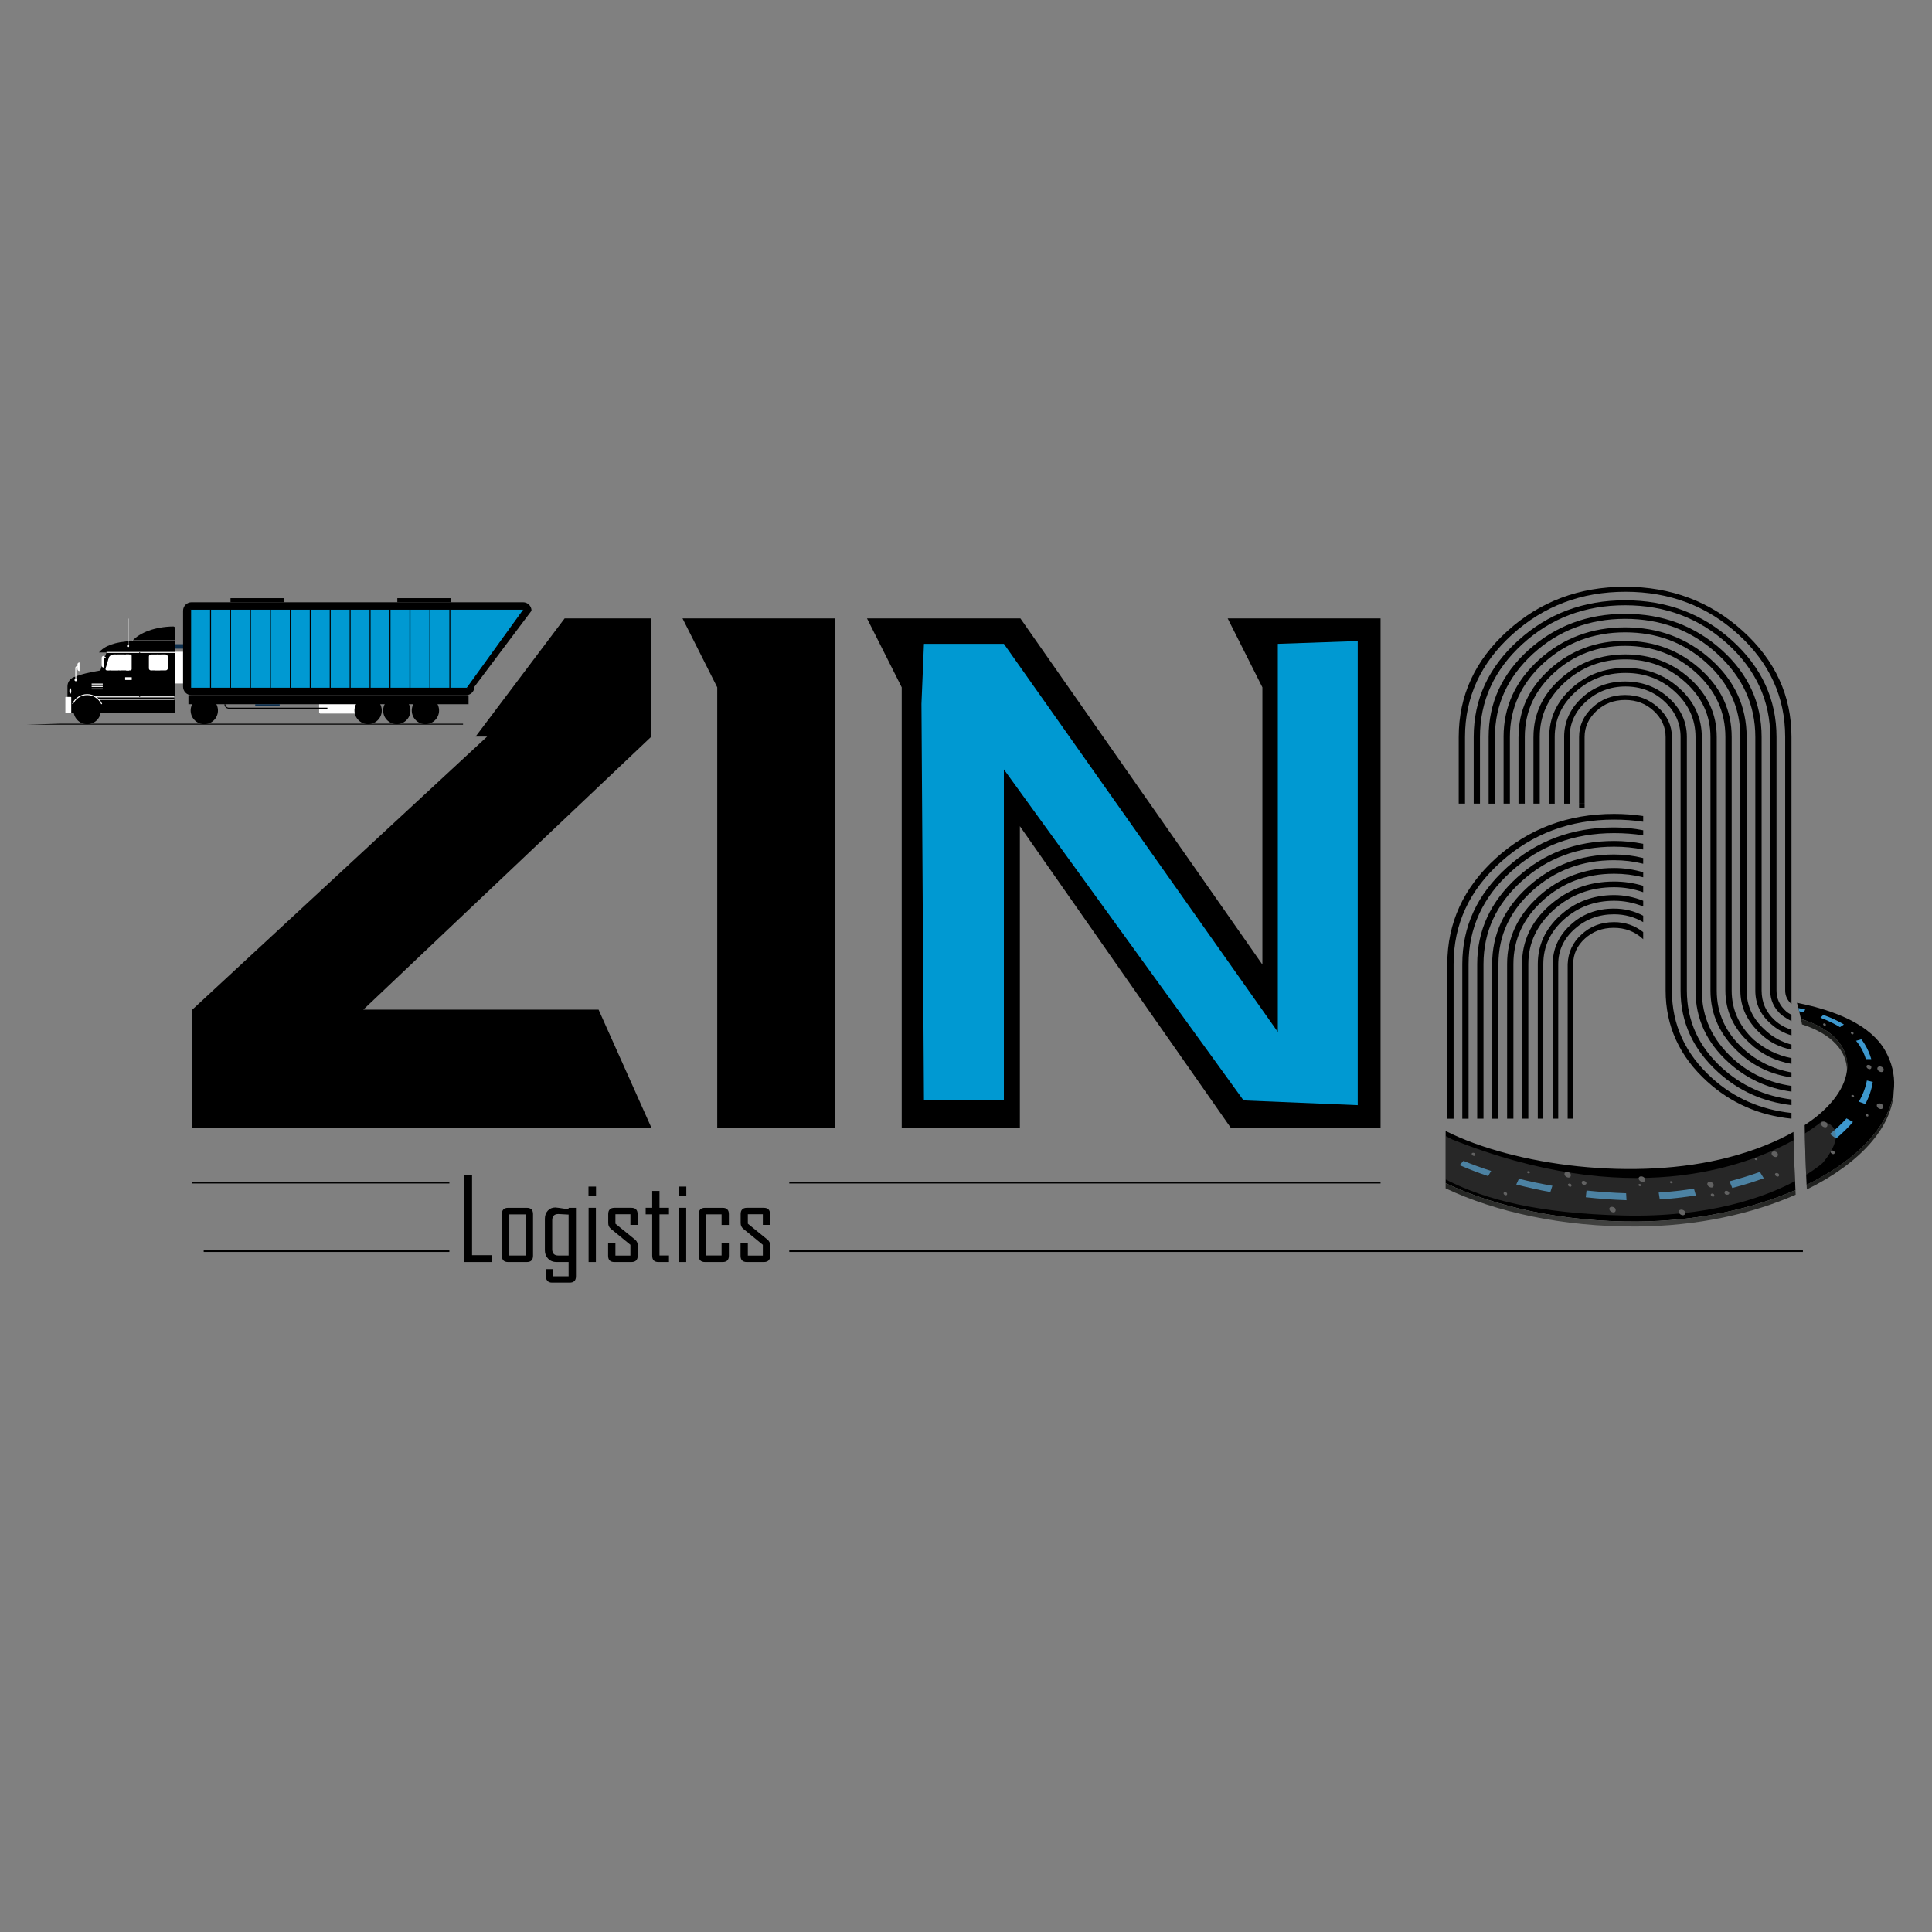 <?xml version="1.0" encoding="UTF-8"?>
<svg xmlns="http://www.w3.org/2000/svg" xmlns:xlink="http://www.w3.org/1999/xlink" viewBox="0 0 1080 1080">
  <rect x="0" y="0" width="1080" height="1080" fill="#808080" stroke="none"/>
  <defs>
    <style>
      .cls-1 {
        stroke: #000;
        stroke-miterlimit: 10;
      }

      .cls-1, .cls-2 {
        fill: #000;
      }

      .cls-3 {
        fill: #3d98ce;
      }

      .cls-3, .cls-2, .cls-4, .cls-5, .cls-6, .cls-7, .cls-8, .cls-9, .cls-10, .cls-11 {
        stroke-width: 0px;
      }

      .cls-4 {
        fill: #0099d2;
      }

      .cls-12 {
        isolation: isolate;
      }

      .cls-5, .cls-7 {
        fill: #636363;
      }

      .cls-6 {
        fill: #1d1e1c;
      }

      .cls-7 {
        mix-blend-mode: screen;
        opacity: .4;
      }

      .cls-8 {
        fill: url(#radial-gradient-2);
      }

      .cls-9 {
        fill: url(#radial-gradient);
      }

      .cls-10 {
        fill: #fff;
      }

      .cls-11 {
        fill: #0c2f4e;
      }
    </style>
    <radialGradient id="radial-gradient" cx="1291.27" cy="1323.2" fx="1291.27" fy="1323.2" r="69.71" gradientTransform="translate(-1545.43 -4830.84) rotate(20.22) scale(3.04 3.33) skewX(4.39)" gradientUnits="userSpaceOnUse">
      <stop offset="0" stop-color="#a1a1a1"/>
      <stop offset=".07" stop-color="#858685"/>
      <stop offset=".18" stop-color="#656665"/>
      <stop offset=".3" stop-color="#4b4b4a"/>
      <stop offset=".42" stop-color="#363735"/>
      <stop offset=".56" stop-color="#282927"/>
      <stop offset=".73" stop-color="#1f201e"/>
      <stop offset="1" stop-color="#1d1e1c"/>
    </radialGradient>
    <radialGradient id="radial-gradient-2" cx="1291.27" cy="1323.2" fx="1291.27" fy="1323.2" r="69.71" xlink:href="#radial-gradient"/>
  </defs>
  <g class="cls-12">
    <g id="Calque_1" data-name="Calque 1">
      <g>
        <path class="cls-2" d="M1002.54,632.76c-9.73,5.5-21.71,10.4-36.1,14.17-52.24,13.69-120.16,4.61-158.32-14.71v29.2c27.96,13.27,65.53,21.66,106.96,21.41,33.75-.2,64.35-6.98,88.59-17.59-.53-10.82-.93-21.65-1.12-32.48Z"/>
        <path class="cls-2" d="M1053.82,587.27c-7.85-13.86-26.7-22.26-49.32-26.7.85,2.97,1.61,5.98,2.24,9.04,32.06,9.86,33.86,34.69,8.09,55.05-.3.22-.53.49-.89.65-1.59,1.22-3.32,2.43-5.11,3.61.13,11.15.54,22.29,1.07,33.42,39.05-19.06,59.01-48.43,43.91-75.08Z"/>
        <path class="cls-6" d="M1006.74,569.61c-.05-.22-.1-.45-.14-.67.26,1.23.51,2.46.74,3.7,16.91,5.41,25.17,15.09,25.16,26.02,1.54-12.23-6.87-23.24-25.76-29.05Z"/>
        <path class="cls-9" d="M1003.66,665.24c-24.24,10.61-54.84,17.39-88.59,17.6-41.43.25-79-8.14-106.96-21.42v2.87c27.94,13.23,65.44,21.58,106.78,21.33,33.91-.2,64.6-7.07,88.89-17.77-.04-.87-.08-1.74-.12-2.61Z"/>
        <path class="cls-8" d="M1009.91,662.28c.04.88.08,1.76.12,2.64,29.57-14.52,48.17-34.93,48.65-55.6-2,19.78-20.37,39.07-48.77,52.95Z"/>
        <path class="cls-3" d="M849.07,658.95l-1.47,3.2c6.13,1.6,12.49,3.02,19.06,4.22l1.13-3.52c-6.45-1.11-12.71-2.42-18.73-3.91Z"/>
        <path class="cls-3" d="M818.07,648.93l-2.14,2.4c5.02,2.19,10.33,4.24,15.92,6.12l1.71-2.88c-5.43-1.74-10.6-3.63-15.49-5.64Z"/>
        <path class="cls-3" d="M886.88,665.5l-.43,3.78c7.42.82,15.02,1.38,22.78,1.64l-.22-3.89c-7.53-.25-14.91-.77-22.12-1.52Z"/>
        <path class="cls-3" d="M1019.24,567.33l-1.59,1.57c4,1.51,7.66,3.27,10.88,5.27l2.25-1.48c-3.41-2.06-7.28-3.84-11.53-5.36Z"/>
        <path class="cls-3" d="M1042.28,583.49c-.54-.87-1.15-1.71-1.79-2.52l-2.95.83c.7.83,1.36,1.69,1.94,2.58,1.63,2.49,2.79,5.05,3.54,7.66h3.04c-.82-2.89-2.06-5.75-3.78-8.55Z"/>
        <path class="cls-3" d="M1032.22,625.18c-2.68,2.98-5.79,5.9-9.28,8.72l3.41,2.55c3.58-2.99,6.75-6.09,9.47-9.27l-3.6-2.01Z"/>
        <path class="cls-3" d="M1046.89,604.77l-3.3-.77c-.69,3.94-2.21,7.91-4.48,11.84l3.62,1.35c2.17-4.09,3.57-8.25,4.17-12.42Z"/>
        <path class="cls-3" d="M966.82,660.35l1.52,3.73c6.15-1.58,12.04-3.4,17.63-5.44l-2.2-3.54c-5.38,1.95-11.04,3.71-16.95,5.24Z"/>
        <path class="cls-3" d="M927.21,666.64l.61,3.85c6.91-.46,13.65-1.2,20.18-2.22l-1.07-3.81c-6.38,1-12.96,1.74-19.72,2.18Z"/>
        <path class="cls-3" d="M1005.3,563.49c.16.61.32,1.21.47,1.82.77.18,1.52.37,2.28.57l1.16-1.51c-1.28-.31-2.58-.6-3.9-.88Z"/>
        <path class="cls-5" d="M876.46,655.19c-1.13-.25-2.43.37-1.71,1.84.56,1.15,3.14,2.08,3.34.07.11-1.08-.72-1.72-1.63-1.91Z"/>
        <path class="cls-5" d="M917.93,657.65c-1.13-.25-2.43.37-1.71,1.84.56,1.16,3.14,2.08,3.34.07.11-1.08-.72-1.72-1.63-1.92Z"/>
        <path class="cls-5" d="M940.37,676.24c-1.13-.25-2.43.37-1.71,1.84.56,1.16,3.14,2.08,3.34.07.11-1.08-.72-1.72-1.63-1.91Z"/>
        <path class="cls-5" d="M1019.91,627.1c-1.14-.25-2.43.37-1.71,1.84.56,1.16,3.14,2.08,3.34.07.11-1.08-.72-1.72-1.63-1.91Z"/>
        <path class="cls-5" d="M1044.85,595.3c-.87-.19-1.87.28-1.32,1.42.43.89,2.42,1.6,2.57.06.08-.83-.56-1.32-1.25-1.47Z"/>
        <path class="cls-5" d="M1051.36,596.2c-1.13-.25-2.43.37-1.71,1.84.56,1.16,3.14,2.08,3.34.07.11-1.08-.72-1.72-1.63-1.92Z"/>
        <path class="cls-5" d="M1051.05,616.86c-1.14-.25-2.43.37-1.71,1.84.56,1.16,3.14,2.08,3.34.07.11-1.08-.72-1.72-1.63-1.91Z"/>
        <path class="cls-5" d="M1043.74,622.79c-.49-.11-1.05.16-.74.8.24.5,1.36.9,1.44.03.05-.47-.31-.74-.7-.83Z"/>
        <path class="cls-5" d="M1035.75,612.08c-.49-.11-1.05.16-.74.8.24.5,1.36.9,1.44.03.05-.46-.31-.74-.7-.83Z"/>
        <path class="cls-5" d="M1035.45,576.85c-.49-.11-1.05.16-.74.8.24.5,1.36.9,1.44.03.05-.47-.31-.74-.7-.83Z"/>
        <path class="cls-5" d="M1019.96,572.09c-.49-.11-1.05.16-.74.8.24.5,1.36.9,1.44.03.05-.47-.31-.74-.7-.83Z"/>
        <path class="cls-5" d="M901.54,674.66c-1.13-.25-2.43.37-1.71,1.84.56,1.16,3.14,2.08,3.34.07.11-1.08-.72-1.72-1.63-1.91Z"/>
        <path class="cls-5" d="M877.57,661.66c-.64-.14-1.36.21-.96,1.03.31.65,1.76,1.16,1.87.04.06-.6-.41-.96-.91-1.07Z"/>
        <path class="cls-5" d="M823.77,644.43c-.64-.14-1.36.21-.96,1.03.31.65,1.76,1.17,1.87.04.06-.6-.41-.96-.91-1.07Z"/>
        <path class="cls-5" d="M762.41,605.16c-.64-.14-1.36.21-.96,1.03.31.65,1.76,1.16,1.87.04.06-.6-.41-.96-.91-1.07Z"/>
        <path class="cls-5" d="M841.58,666.44c-.64-.14-1.36.21-.96,1.03.31.65,1.76,1.16,1.87.04.06-.6-.41-.96-.91-1.07Z"/>
        <g>
          <path class="cls-5" d="M885.52,662.3c.84.06,1.73-.53,1.08-1.52-.51-.78-2.45-1.17-2.43.31.01.79.67,1.17,1.34,1.21Z"/>
          <path class="cls-5" d="M854.45,655.92c.47.03.97-.3.61-.85-.28-.43-1.37-.65-1.36.17,0,.44.38.65.75.68Z"/>
        </g>
        <path class="cls-5" d="M956.3,660.76c-1.13-.25-2.43.37-1.71,1.84.56,1.16,3.14,2.08,3.34.07.11-1.08-.72-1.72-1.63-1.91Z"/>
        <path class="cls-5" d="M957.4,667.23c-.64-.14-1.36.21-.96,1.03.31.65,1.76,1.16,1.87.04.06-.6-.41-.96-.91-1.07Z"/>
        <g>
          <path class="cls-5" d="M965.36,667.87c.84.06,1.73-.53,1.08-1.52-.51-.78-2.45-1.17-2.43.31.01.79.67,1.17,1.34,1.21Z"/>
          <path class="cls-5" d="M934.28,661.49c.47.03.97-.3.61-.85-.28-.43-1.37-.65-1.36.17,0,.44.38.65.75.68Z"/>
          <path class="cls-5" d="M916.7,663.07c.47.03.97-.3.61-.85-.28-.43-1.37-.65-1.36.17,0,.44.38.65.75.68Z"/>
          <path class="cls-5" d="M992.23,643.72c-1.14-.25-2.43.37-1.71,1.84.56,1.16,3.14,2.08,3.34.07.11-1.08-.72-1.72-1.63-1.92Z"/>
          <path class="cls-5" d="M993.48,655.75c-.73-.16-1.55.24-1.1,1.18.36.74,2.01,1.33,2.14.05.07-.69-.46-1.1-1.04-1.22Z"/>
          <path class="cls-5" d="M1024.56,643.17c-.73-.16-1.55.24-1.1,1.18.36.74,2.01,1.33,2.14.05.07-.69-.46-1.1-1.04-1.22Z"/>
          <path class="cls-5" d="M981.69,648.52c.47.03.97-.3.61-.85-.28-.43-1.37-.65-1.36.17,0,.44.38.65.75.68Z"/>
        </g>
        <path class="cls-7" d="M1002.63,637.34c-28.2,15.64-92.98,38.76-190.86-.39,0,0-1.45-.74-3.66-1.91v24.25c22.22,11.58,52.57,19.01,99.08,20.17,48.19,1.21,79.38-10.24,96.24-19.19-.36-7.64-.61-15.28-.8-22.92Z"/>
        <path class="cls-7" d="M1018.76,626.57s-3.32,2.95-9.83,7.05c.15,7.7.37,15.39.72,23.08,6.19-3.82,9.22-6.6,9.22-6.6,0,0,16.77-18.5-.11-23.54Z"/>
        <g>
          <path class="cls-2" d="M815.43,411.99c0-23.09,9.09-42.85,27.27-59.31,18.18-16.45,40.09-24.68,65.74-24.68s47.57,8.23,65.74,24.68c18.18,16.46,27.27,36.22,27.27,59.31v149.27c-2.35-2.12-3.52-4.64-3.52-7.56v-141.71c0-22.29-8.72-41.4-26.17-57.32-17.44-15.92-38.48-23.88-63.1-23.88s-45.73,7.96-63.32,23.88c-17.59,15.92-26.39,35.03-26.39,57.32v37.24h-3.52v-37.24Z"/>
          <path class="cls-2" d="M823.8,411.99c0-20.96,8.28-38.94,24.84-53.94,16.56-14.99,36.5-22.49,59.8-22.49s43.24,7.5,59.8,22.49c16.56,15,24.84,32.98,24.84,53.94v141.71c0,4.52,1.77,8.36,5.28,11.54.88.8,1.91,1.46,3.08,1.99v3.58c-2.05-1.06-3.96-2.25-5.72-3.58-4.1-3.71-6.15-8.22-6.15-13.53v-141.71c0-20.17-7.91-37.48-23.74-51.95-15.83-14.46-34.96-21.7-57.39-21.7s-41.56,7.23-57.39,21.7c-15.83,14.47-23.74,31.78-23.74,51.95v37.24h-3.51v-37.24Z"/>
          <path class="cls-2" d="M832.15,411.99c0-19.11,7.48-35.36,22.43-48.76,14.95-13.4,32.91-20.1,53.87-20.1s38.92,6.7,53.87,20.1c14.95,13.4,22.43,29.66,22.43,48.76v141.71c0,6.64,2.49,12.21,7.47,16.72,2.64,2.39,5.72,4.12,9.24,5.18v3.19c-4.4-1.33-8.21-3.45-11.44-6.37-5.86-5.04-8.79-11.28-8.79-18.71v-141.71c0-18.04-7.1-33.57-21.33-46.57-14.22-13-31.36-19.5-51.45-19.5s-37.23,6.51-51.45,19.5c-14.22,13.01-21.33,28.53-21.33,46.57v37.24h-3.52v-37.24Z"/>
          <path class="cls-2" d="M840.5,411.99c0-16.98,6.67-31.45,20.01-43.39,13.34-11.94,29.31-17.91,47.93-17.91s34.59,5.97,47.93,17.91c13.35,11.94,20.01,26.41,20.01,43.39v141.71c0,8.5,3.37,15.79,10.11,21.89,4.12,3.98,9.1,6.77,14.96,8.36v2.79c-6.74-1.33-12.46-4.24-17.15-8.76-7.62-6.9-11.43-14.99-11.43-24.28v-141.71c0-16.18-6.3-29.99-18.91-41.4-12.6-11.41-27.78-17.11-45.51-17.11s-32.91,5.71-45.51,17.11c-12.6,11.41-18.91,25.22-18.91,41.4v37.24h-3.52v-37.24Z"/>
          <path class="cls-2" d="M848.86,411.99c0-14.86,5.87-27.53,17.59-38.01,11.73-10.48,25.72-15.72,41.99-15.72s30.28,5.24,41.99,15.72c11.73,10.48,17.59,23.15,17.59,38.01v141.71c0,10.62,4.11,19.77,12.31,27.46,6.16,5.31,13.19,8.76,21.11,10.35v3.19c-9.09-1.59-16.86-5.44-23.31-11.54-9.08-8.22-13.63-18.04-13.63-29.46v-141.71c0-14.06-5.5-26.07-16.49-36.02-11-9.95-24.19-14.93-39.58-14.93s-28.58,4.98-39.58,14.93c-10.99,9.95-16.49,21.96-16.49,36.02v37.24h-3.52v-37.24Z"/>
          <path class="cls-2" d="M857.21,411.99c0-12.74,5.06-23.62,15.17-32.64,10.12-9.02,22.21-13.53,36.28-13.53s26.09,4.51,36.05,13.53c9.97,9.02,14.96,19.9,14.96,32.64v141.71c0,12.74,4.99,23.62,14.95,32.64,7.63,6.91,16.57,11.28,26.83,13.14v2.79c-11.14-1.59-20.82-6.1-29.02-13.54-10.84-9.82-16.27-21.5-16.27-35.03v-141.71c0-11.94-4.69-22.15-14.08-30.65-9.38-8.49-20.59-12.74-33.64-12.74s-24.25,4.25-33.64,12.74c-9.38,8.5-14.08,18.71-14.08,30.65v37.24h-3.52v-37.24Z"/>
          <path class="cls-2" d="M866.01,411.99c0-10.61,4.18-19.7,12.53-27.27,8.36-7.56,18.41-11.35,30.13-11.35s21.76,3.78,30.12,11.35c8.36,7.56,12.53,16.66,12.53,27.27v141.71c0,14.86,5.87,27.6,17.59,38.21,9.09,8.23,19.93,13.27,32.54,15.13v3.19c-13.49-1.85-25.21-7.3-35.18-16.32-12.31-11.15-18.47-24.54-18.47-40.2v-141.71c0-9.82-3.81-18.24-11.43-25.28-7.62-7.03-16.86-10.55-27.7-10.55s-20.15,3.52-27.93,10.55c-7.76,7.03-11.65,15.46-11.65,25.28v37.24h-3.08v-37.24Z"/>
          <path class="cls-2" d="M874.36,411.99c0-8.49,3.3-15.79,9.89-21.89,6.6-6.1,14.67-9.16,24.19-9.16s17.67,3.05,24.41,9.16c6.75,6.11,10.12,13.4,10.12,21.89v141.71c0,16.99,6.6,31.45,19.79,43.39,10.84,9.82,23.74,15.66,38.7,17.51v3.19c-15.83-1.85-29.46-7.96-40.9-18.31-14.07-12.74-21.11-27.99-21.11-45.77v-141.71c0-7.69-3.01-14.33-9.02-19.9-6-5.57-13.26-8.36-21.76-8.36s-15.84,2.79-21.99,8.36c-6.16,5.57-9.23,12.21-9.23,19.9v37.24h-3.08v-37.24Z"/>
          <path class="cls-2" d="M892.39,397.46c-4.4,4.12-6.6,8.96-6.6,14.53v37.24h-3.08v-37.24c0-6.37,2.49-11.88,7.47-16.52,4.99-4.64,11.07-6.96,18.25-6.96s13.34,2.32,18.47,6.96c5.14,4.65,7.7,10.15,7.7,16.52v141.71c0,19.11,7.47,35.43,22.43,48.96,12.32,11.15,27.12,17.65,44.42,19.5v3.19c-18.18-1.85-33.87-8.76-47.06-20.7-15.53-14.06-23.3-31.05-23.3-50.95v-141.71c0-5.57-2.2-10.41-6.6-14.53-4.4-4.11-9.74-6.17-16.05-6.17s-11.65,2.06-16.05,6.17Z"/>
          <path class="cls-2" d="M885.8,451.4c-1.17,0-2.2.14-3.08.4v-2.56h3.08v2.16Z"/>
          <path class="cls-2" d="M836.32,479.66c18.18-16.45,40.16-24.68,65.96-24.68,5.57,0,10.99.4,16.27,1.19v3.19c-5.28-.8-10.7-1.2-16.27-1.2-24.63,0-45.73,7.9-63.32,23.69-17.59,15.79-26.39,34.83-26.39,57.12v86.38h-3.52v-86.38c0-23.09,9.09-42.85,27.27-59.31Z"/>
          <path class="cls-2" d="M842.26,485.03c16.56-14.99,36.57-22.49,60.03-22.49,5.57,0,10.99.54,16.27,1.59v2.79c-5.28-.8-10.7-1.2-16.27-1.2-22.58,0-41.78,7.16-57.61,21.5-15.83,14.33-23.74,31.58-23.74,51.75v86.38h-3.51v-86.38c0-20.96,8.28-38.94,24.84-53.94Z"/>
          <path class="cls-2" d="M848.19,490.41c14.95-13.53,32.98-20.3,54.09-20.3,5.57,0,10.99.53,16.27,1.59v3.19c-5.28-1.06-10.7-1.59-16.27-1.59-20.23,0-37.45,6.44-51.67,19.3-14.22,12.88-21.33,28.33-21.33,46.37v86.38h-3.52v-86.38c0-18.84,7.48-35.03,22.43-48.56Z"/>
          <path class="cls-2" d="M854.13,495.78c13.34-12.07,29.39-18.11,48.15-18.11,5.57,0,10.99.66,16.27,1.99v3.19c-5.28-1.33-10.7-1.99-16.27-1.99-17.88,0-33.13,5.71-45.73,17.12-12.6,11.41-18.91,25.08-18.91,41v86.38h-3.52v-86.38c0-16.72,6.67-31.11,20.01-43.19Z"/>
          <path class="cls-2" d="M860.07,501.15c11.73-10.61,25.8-15.92,42.22-15.92,5.57,0,10.99.8,16.27,2.39v2.79c-5.28-1.32-10.7-1.99-16.27-1.99-15.54,0-28.8,4.97-39.8,14.93-10.99,9.95-16.49,21.83-16.49,35.62v86.38h-3.52v-86.38c0-14.59,5.87-27.2,17.59-37.81Z"/>
          <path class="cls-2" d="M866,506.33c10.12-9.02,22.21-13.54,36.28-13.54,5.57,0,10.99.8,16.27,2.39v3.58c-5.28-1.85-10.7-2.79-16.27-2.79-13.19,0-24.47,4.25-33.86,12.74-9.38,8.5-14.08,18.58-14.08,30.25v86.38h-3.52v-86.38c0-12.74,5.06-23.61,15.17-32.64Z"/>
          <path class="cls-2" d="M872.16,511.7c8.36-7.56,18.41-11.34,30.13-11.34,5.57,0,10.99,1.06,16.27,3.18v3.19c-5.28-2.12-10.7-3.19-16.27-3.19-10.84,0-20.15,3.45-27.93,10.35-7.76,6.91-11.65,15.26-11.65,25.08v86.38h-3.08v-86.38c0-10.61,4.18-19.7,12.53-27.27Z"/>
          <path class="cls-2" d="M902.28,507.92c5.86,0,11.29,1.33,16.27,3.98v3.58c-4.98-2.92-10.41-4.38-16.27-4.38-8.5,0-15.84,2.72-21.99,8.16-6.16,5.44-9.23,12.01-9.23,19.7v86.38h-3.08v-86.38c0-8.49,3.3-15.79,9.89-21.89,6.6-6.1,14.73-9.16,24.41-9.16Z"/>
          <path class="cls-2" d="M902.28,515.48c6.15,0,11.58,1.86,16.27,5.57v3.98l-.44-.4c-4.4-3.98-9.74-5.97-16.05-5.97s-11.65,1.99-16.05,5.97c-4.4,3.98-6.6,8.76-6.6,14.33v86.38h-3.08v-86.38c.29-6.63,2.79-12.07,7.47-16.32,4.99-4.78,11.15-7.16,18.47-7.16Z"/>
        </g>
        <g>
          <path class="cls-2" d="M315.63,345.69h48.52v66.05l-161.06,152.66h131.52l29.55,66.05H107.49v-66.05l164.83-152.66h-6.45"/>
          <path class="cls-2" d="M400.94,384.22l-19.41-38.53h85.46v284.76h-66.05v-246.23Z"/>
          <path class="cls-2" d="M705.69,384.22l-19.41-38.53h85.46v284.76h-83.72l-117.9-168.6v168.6h-66.05v-246.23l-19.41-38.53h85.75l135.28,193.51v-154.98Z"/>
          <path class="cls-4" d="M714.31,398.19v-38.28l44.67-1.56v259.44l-63.81-2.65-134-185.04v185.04h-44.67l-1.4-221.69,1.4-33.55h44.67l153.14,216.95v-178.66Z"/>
        </g>
        <line class="cls-1" x1="441.21" y1="661.08" x2="771.74" y2="661.08"/>
        <line class="cls-1" x1="107.49" y1="661.08" x2="251.2" y2="661.08"/>
        <line class="cls-1" x1="441.21" y1="699.36" x2="1007.83" y2="699.36"/>
        <line class="cls-1" x1="113.87" y1="699.36" x2="251.2" y2="699.36"/>
        <g>
          <polygon class="cls-2" points="14.44 405.11 258.84 405.11 258.84 404.55 33.59 404.55 14.44 405.11"/>
          <g>
            <g>
              <rect class="cls-10" x="178.4" y="390.26" width="33.44" height="8.62" rx=".68" ry=".68" transform="translate(390.23 789.15) rotate(-180)"/>
              <rect class="cls-2" x="105.33" y="388.61" width="156.59" height="5.05" transform="translate(367.25 782.27) rotate(180)"/>
              <rect class="cls-10" x="97.88" y="364.33" width="4.46" height="17.74" transform="translate(200.23 746.4) rotate(180)"/>
              <rect class="cls-11" x="97.88" y="360.1" width="7.45" height="2.5" transform="translate(203.22 722.71) rotate(180)"/>
              <path class="cls-2" d="M107.07,388.61h153.42c2.61,0,4.73-2.12,4.73-4.73l31.9-42.49c0-2.61-2.12-4.73-4.73-4.73H107.07c-2.61,0-4.73,2.12-4.73,4.73v42.49c0,2.61,2.12,4.73,4.73,4.73Z"/>
              <polygon class="cls-4" points="106.56 384.72 261 384.72 292.91 340.55 106.56 340.55 106.56 384.72"/>
              <path class="cls-2" d="M127.96,396.16h55.05v-.55h-55.05c-1.07,0-1.95-.87-1.95-1.95h-.55c0,1.38,1.12,2.5,2.5,2.5Z"/>
              <g>
                <g>
                  <polygon class="cls-2" points="260.73 384.72 261.28 384.72 293.18 340.55 292.63 340.55 260.73 384.72"/>
                  <rect class="cls-2" x="251.2" y="340.55" width=".55" height="44.17"/>
                  <rect class="cls-2" x="240.05" y="340.55" width=".55" height="44.17"/>
                  <rect class="cls-2" x="228.9" y="340.55" width=".55" height="44.17"/>
                  <rect class="cls-2" x="217.75" y="340.55" width=".55" height="44.17"/>
                  <rect class="cls-2" x="206.61" y="340.55" width=".55" height="44.17"/>
                  <rect class="cls-2" x="195.46" y="340.55" width=".55" height="44.17"/>
                  <rect class="cls-2" x="184.31" y="340.55" width=".55" height="44.17"/>
                  <rect class="cls-2" x="173.16" y="340.55" width=".55" height="44.17"/>
                  <rect class="cls-2" x="162.02" y="340.55" width=".55" height="44.17"/>
                  <rect class="cls-2" x="150.87" y="340.55" width=".55" height="44.17"/>
                  <rect class="cls-2" x="139.72" y="340.55" width=".55" height="44.17"/>
                  <rect class="cls-2" x="128.58" y="340.55" width=".55" height="44.17"/>
                  <rect class="cls-2" x="117.43" y="340.55" width=".55" height="44.17"/>
                  <rect class="cls-2" x="106.28" y="340.55" width=".55" height="44.17"/>
                </g>
                <rect class="cls-2" x="106.56" y="340.27" width="186.35" height=".55"/>
                <rect class="cls-2" x="106.56" y="384.44" width="154.45" height=".55"/>
              </g>
              <rect class="cls-11" x="142.68" y="393.66" width="13.67" height=".94" transform="translate(299.02 788.26) rotate(180)"/>
              <rect class="cls-2" x="222.09" y="334.38" width="30" height="2.28" transform="translate(474.19 671.04) rotate(180)"/>
              <rect class="cls-2" x="128.85" y="334.38" width="30" height="2.28" transform="translate(287.71 671.04) rotate(180)"/>
            </g>
            <g>
              <g>
                <path class="cls-10" d="M73.66,366.61v7.41c0,.43-.37.78-.82.78h-13.11c-.58,0-.98-.56-.76-1.08l1.85-6.23c.44-1,1.46-1.66,2.6-1.66h9.41c.45,0,.82.35.82.78Z"/>
                <rect class="cls-10" x="83.18" y="365.83" width="10.62" height="8.97" rx=".7" ry=".7"/>
                <g>
                  <polygon class="cls-10" points="93.32 365.2 89.2 375.67 86.14 375.67 90.26 365.2 93.32 365.2"/>
                  <polygon class="cls-10" points="87.79 365.2 88.61 365.2 84.49 375.67 83.67 375.67 87.79 365.2"/>
                </g>
                <g>
                  <polygon class="cls-10" points="65.61 365.53 66.6 365.53 68.66 365.53 69.65 365.53 65.53 376 64.54 376 62.48 376 61.49 376 65.61 365.53"/>
                  <polygon class="cls-10" points="63.4 365.53 63.97 365.53 64.22 365.53 64.79 365.53 60.67 376 60.1 376 59.85 376 59.28 376 63.4 365.53"/>
                  <polygon class="cls-10" points="70.41 365.53 70.98 365.53 71.05 365.53 66.93 376 66.86 376 66.29 376 70.41 365.53"/>
                </g>
                <path class="cls-2" d="M41.13,378.6c4.71-1.91,9.41-2.87,14.93-3.79l3.47-10.09h-4.19c2.92-3.57,8.64-5.92,18.59-6.43,4.27-4.74,12.83-7.97,22.95-8.1.55,0,1,.45,1,1v37.94c0,.29-.11.45-.43.45v1.37c.31,0,.43.18.43.43v7.19h-60.16v-14.92c0-2.22,1.35-4.22,3.4-5.05ZM83.18,373.52c0,.71.57,1.28,1.28,1.28h8.07c.71,0,1.28-.57,1.28-1.28v-6.41c0-.71-.57-1.28-1.28-1.28h-8.07c-.71,0-1.28.57-1.28,1.28v6.41ZM59.73,374.8h13.11c.45,0,.82-.35.82-.78v-7.41c0-.43-.37-.78-.82-.78h-9.41c-1.14,0-2.17.65-2.6,1.66l-1.85,6.23c-.22.51.17,1.08.76,1.08Z"/>
                <path class="cls-10" d="M56.61,393.7l.5-.22c-1.47-3.32-4.77-5.46-8.39-5.46s-6.92,2.14-8.39,5.46l.5.22c1.39-3.12,4.48-5.14,7.89-5.14s6.5,2.02,7.89,5.14Z"/>
                <rect class="cls-10" x="73.93" y="358.01" width="23.96" height=".55"/>
                <rect class="cls-10" x="59.53" y="364.44" width="38.35" height=".55"/>
                <rect class="cls-10" x="53.51" y="389.3" width="43.95" height=".55"/>
                <rect class="cls-2" x="77.78" y="364.72" width=".55" height="24.86"/>
                <rect class="cls-10" x="36.54" y="389.57" width="3.28" height="9.05" rx=".26" ry=".26" transform="translate(76.36 788.19) rotate(-180)"/>
                <ellipse class="cls-10" cx="39.3" cy="386.25" rx=".52" ry="1.56"/>
                <g>
                  <path class="cls-10" d="M42.09,380.25h.55v-6.85c0-.26.21-.48.48-.48h.66v-.55h-.66c-.57,0-1.03.46-1.03,1.03v6.85Z"/>
                  <path class="cls-10" d="M44.46,370.29v4.86c-.65,0-1.17-.5-1.17-1.11v-2.63c0-.61.52-1.11,1.17-1.11Z"/>
                  <path class="cls-10" d="M41.64,380.09c0,.4.32.72.72.72s.72-.32.72-.72-.32-.72-.72-.72-.72.32-.72.72Z"/>
                </g>
                <path class="cls-10" d="M58.01,366.62v6.58c-.65,0-1.17-.5-1.17-1.11v-4.35c0-.61.52-1.11,1.17-1.11Z"/>
                <rect class="cls-10" x="70.52" y="365.83" width="1.66" height="8.97"/>
                <rect class="cls-10" x="71.3" y="345.78" width=".55" height="15.58"/>
                <rect class="cls-10" x="55.06" y="390.67" width="42.39" height=".55"/>
                <rect class="cls-10" x="69.95" y="378.58" width="3.71" height="1.51" rx=".12" ry=".12" transform="translate(143.61 758.67) rotate(-180)"/>
                <path class="cls-10" d="M70.97,361.15c0,.33.27.61.61.61s.61-.27.61-.61-.27-.61-.61-.61-.61.27-.61.61Z"/>
                <g>
                  <rect class="cls-10" x="51.22" y="382.11" width="6.21" height=".55"/>
                  <rect class="cls-10" x="51.22" y="383.46" width="6.21" height=".55"/>
                  <rect class="cls-10" x="51.22" y="384.81" width="6.21" height=".55"/>
                </g>
                <rect class="cls-10" x="57.73" y="367.27" width="1.36" height=".55"/>
              </g>
              <g>
                <circle class="cls-2" cx="48.73" cy="397.2" r="7.63" transform="translate(-62.73 12.86) rotate(-9.18)"/>
                <g>
                  <circle class="cls-2" cx="48.73" cy="397.2" r="4.79" transform="translate(-89.63 21.7) rotate(-13.23)"/>
                  <path class="cls-2" d="M47.41,397.2c0,.73.59,1.32,1.32,1.32s1.32-.59,1.32-1.32-.59-1.32-1.32-1.32-1.32.59-1.32,1.32Z"/>
                  <g>
                    <g>
                      <path class="cls-2" d="M48.11,394.32c0,.34.28.61.61.61s.61-.28.61-.61-.28-.61-.61-.61-.61.28-.61.61Z"/>
                      <path class="cls-2" d="M48.11,400.08c0,.34.28.61.61.61s.61-.28.61-.61-.28-.61-.61-.61-.61.28-.61.61Z"/>
                    </g>
                    <g>
                      <path class="cls-2" d="M45.85,397.82c.34,0,.61-.28.61-.61s-.28-.61-.61-.61-.61.28-.61.61.28.61.61.61Z"/>
                      <path class="cls-2" d="M51.6,397.82c.34,0,.61-.28.61-.61s-.28-.61-.61-.61-.61.28-.61.61.28.61.61.61Z"/>
                    </g>
                    <g>
                      <path class="cls-2" d="M46.26,395.6c.24.24.63.24.87,0s.24-.63,0-.87-.63-.24-.87,0c-.24.24-.24.63,0,.87Z"/>
                      <path class="cls-2" d="M50.33,399.67c.24.24.63.24.87,0s.24-.63,0-.87-.63-.24-.87,0c-.24.24-.24.63,0,.87Z"/>
                    </g>
                    <g>
                      <path class="cls-2" d="M47.13,399.67c.24-.24.24-.63,0-.87s-.63-.24-.87,0c-.24.24-.24.63,0,.87.24.24.63.24.87,0Z"/>
                      <path class="cls-2" d="M51.19,395.6c.24-.24.24-.63,0-.87s-.63-.24-.87,0c-.24.24-.24.63,0,.87.24.24.63.24.87,0Z"/>
                    </g>
                  </g>
                </g>
                <path class="cls-2" d="M48.72,402.03c2.66,0,4.83-2.17,4.83-4.83s-2.17-4.83-4.83-4.83-4.83,2.17-4.83,4.83,2.17,4.83,4.83,4.83ZM48.72,392.92c2.36,0,4.28,1.92,4.28,4.28s-1.92,4.28-4.28,4.28-4.28-1.92-4.28-4.28,1.92-4.28,4.28-4.28Z"/>
              </g>
            </g>
            <g>
              <circle class="cls-2" cx="114.19" cy="397.2" r="7.63" transform="translate(-61.89 23.3) rotate(-9.18)"/>
              <g>
                <circle class="cls-2" cx="114.19" cy="397.2" r="4.79" transform="translate(-247.42 197.08) rotate(-45)"/>
                <path class="cls-2" d="M112.87,397.2c0,.73.59,1.32,1.32,1.32s1.32-.59,1.32-1.32-.59-1.32-1.32-1.32-1.32.59-1.32,1.32Z"/>
                <g>
                  <g>
                    <path class="cls-2" d="M113.57,394.32c0,.34.28.61.61.61s.61-.28.61-.61-.28-.61-.61-.61-.61.28-.61.61Z"/>
                    <path class="cls-2" d="M113.57,400.08c0,.34.28.61.61.61s.61-.28.61-.61-.28-.61-.61-.61-.61.28-.61.61Z"/>
                  </g>
                  <g>
                    <path class="cls-2" d="M111.31,397.82c.34,0,.61-.28.61-.61s-.28-.61-.61-.61-.61.28-.61.61.28.61.61.61Z"/>
                    <path class="cls-2" d="M117.06,397.82c.34,0,.61-.28.61-.61s-.28-.61-.61-.61-.61.28-.61.61.28.61.61.61Z"/>
                  </g>
                  <g>
                    <path class="cls-2" d="M111.72,395.6c.24.24.63.24.87,0,.24-.24.24-.63,0-.87-.24-.24-.63-.24-.87,0s-.24.63,0,.87Z"/>
                    <path class="cls-2" d="M115.79,399.67c.24.24.63.24.87,0,.24-.24.24-.63,0-.87-.24-.24-.63-.24-.87,0s-.24.63,0,.87Z"/>
                  </g>
                  <g>
                    <path class="cls-2" d="M112.59,399.67c.24-.24.24-.63,0-.87-.24-.24-.63-.24-.87,0s-.24.63,0,.87.63.24.87,0Z"/>
                    <path class="cls-2" d="M116.65,395.6c.24-.24.24-.63,0-.87-.24-.24-.63-.24-.87,0s-.24.63,0,.87.63.24.87,0Z"/>
                  </g>
                </g>
              </g>
              <path class="cls-2" d="M114.18,402.03c2.66,0,4.83-2.17,4.83-4.83s-2.17-4.83-4.83-4.83-4.83,2.17-4.83,4.83,2.17,4.83,4.83,4.83ZM114.18,392.92c2.36,0,4.28,1.92,4.28,4.28s-1.92,4.28-4.28,4.28-4.28-1.92-4.28-4.28,1.92-4.28,4.28-4.28Z"/>
            </g>
            <g>
              <g>
                <circle class="cls-2" cx="205.77" cy="397.2" r="7.63" transform="translate(-60.72 37.9) rotate(-9.18)"/>
                <g>
                  <circle class="cls-2" cx="205.77" cy="397.2" r="4.79" transform="translate(-220.6 261.84) rotate(-45)"/>
                  <path class="cls-2" d="M204.45,397.2c0,.73.59,1.32,1.32,1.32s1.32-.59,1.32-1.32-.59-1.32-1.32-1.32-1.32.59-1.32,1.32Z"/>
                  <g>
                    <g>
                      <circle class="cls-2" cx="205.77" cy="394.32" r=".61"/>
                      <circle class="cls-2" cx="205.77" cy="400.08" r=".61"/>
                    </g>
                    <g>
                      <path class="cls-2" d="M202.89,397.82c.34,0,.61-.28.61-.61s-.28-.61-.61-.61-.61.28-.61.61.28.61.61.61Z"/>
                      <path class="cls-2" d="M208.65,397.82c.34,0,.61-.28.61-.61s-.28-.61-.61-.61-.61.28-.61.61.28.61.61.61Z"/>
                    </g>
                    <g>
                      <path class="cls-2" d="M203.3,395.6c.24.24.63.24.87,0,.24-.24.24-.63,0-.87-.24-.24-.63-.24-.87,0-.24.24-.24.63,0,.87Z"/>
                      <path class="cls-2" d="M207.37,399.67c.24.24.63.24.87,0,.24-.24.24-.63,0-.87-.24-.24-.63-.24-.87,0s-.24.63,0,.87Z"/>
                    </g>
                    <g>
                      <path class="cls-2" d="M204.17,399.67c.24-.24.24-.63,0-.87-.24-.24-.63-.24-.87,0-.24.24-.24.63,0,.87.24.24.63.24.87,0Z"/>
                      <path class="cls-2" d="M208.24,395.6c.24-.24.24-.63,0-.87-.24-.24-.63-.24-.87,0s-.24.63,0,.87.63.24.87,0Z"/>
                    </g>
                  </g>
                </g>
                <path class="cls-2" d="M205.77,402.03c2.66,0,4.83-2.17,4.83-4.83s-2.17-4.83-4.83-4.83-4.83,2.17-4.83,4.83,2.17,4.83,4.83,4.83ZM205.77,392.92c2.36,0,4.28,1.92,4.28,4.28s-1.92,4.28-4.28,4.28-4.28-1.92-4.28-4.28,1.92-4.28,4.28-4.28Z"/>
              </g>
              <g>
                <circle class="cls-2" cx="221.79" cy="397.2" r="7.63" transform="translate(-60.51 40.46) rotate(-9.18)"/>
                <g>
                  <circle class="cls-2" cx="221.79" cy="397.2" r="4.79" transform="translate(-215.9 273.16) rotate(-45)"/>
                  <path class="cls-2" d="M220.47,397.2c0,.73.59,1.32,1.32,1.32s1.32-.59,1.32-1.32-.59-1.32-1.32-1.32-1.32.59-1.32,1.32Z"/>
                  <g>
                    <g>
                      <circle class="cls-2" cx="221.79" cy="394.32" r=".61"/>
                      <circle class="cls-2" cx="221.79" cy="400.08" r=".61"/>
                    </g>
                    <g>
                      <path class="cls-2" d="M218.91,397.82c.34,0,.61-.28.61-.61s-.28-.61-.61-.61-.61.28-.61.61.28.61.61.61Z"/>
                      <path class="cls-2" d="M224.66,397.82c.34,0,.61-.28.61-.61s-.28-.61-.61-.61-.61.28-.61.61.28.61.61.61Z"/>
                    </g>
                    <g>
                      <path class="cls-2" d="M219.32,395.6c.24.24.63.24.87,0,.24-.24.24-.63,0-.87-.24-.24-.63-.24-.87,0s-.24.63,0,.87Z"/>
                      <path class="cls-2" d="M223.39,399.67c.24.24.63.24.87,0,.24-.24.24-.63,0-.87-.24-.24-.63-.24-.87,0-.24.24-.24.63,0,.87Z"/>
                    </g>
                    <g>
                      <path class="cls-2" d="M220.19,399.67c.24-.24.24-.63,0-.87-.24-.24-.63-.24-.87,0s-.24.63,0,.87.63.24.87,0Z"/>
                      <path class="cls-2" d="M224.25,395.6c.24-.24.24-.63,0-.87-.24-.24-.63-.24-.87,0-.24.24-.24.63,0,.87.24.24.63.24.87,0Z"/>
                    </g>
                  </g>
                </g>
                <path class="cls-2" d="M221.79,402.03c2.66,0,4.83-2.17,4.83-4.83s-2.17-4.83-4.83-4.83-4.83,2.17-4.83,4.83,2.17,4.83,4.83,4.83ZM221.79,392.92c2.36,0,4.28,1.92,4.28,4.28s-1.92,4.28-4.28,4.28-4.28-1.92-4.28-4.28,1.92-4.28,4.28-4.28Z"/>
              </g>
              <g>
                <circle class="cls-2" cx="237.8" cy="397.2" r="7.63" transform="translate(-60.31 43.01) rotate(-9.18)"/>
                <g>
                  <circle class="cls-2" cx="237.8" cy="397.2" r="4.79" transform="translate(-216.02 305.75) rotate(-47.7)"/>
                  <path class="cls-2" d="M236.48,397.2c0,.73.59,1.32,1.32,1.32s1.32-.59,1.32-1.32-.59-1.32-1.32-1.32-1.32.59-1.32,1.32Z"/>
                  <g>
                    <g>
                      <circle class="cls-2" cx="237.8" cy="394.32" r=".61"/>
                      <circle class="cls-2" cx="237.8" cy="400.08" r=".61"/>
                    </g>
                    <g>
                      <path class="cls-2" d="M234.92,397.82c.34,0,.61-.28.61-.61s-.28-.61-.61-.61-.61.28-.61.61.28.61.61.61Z"/>
                      <path class="cls-2" d="M240.68,397.82c.34,0,.61-.28.61-.61s-.28-.61-.61-.61-.61.28-.61.61.28.61.61.61Z"/>
                    </g>
                    <g>
                      <path class="cls-2" d="M235.33,395.6c.24.24.63.24.87,0,.24-.24.24-.63,0-.87-.24-.24-.63-.24-.87,0s-.24.63,0,.87Z"/>
                      <path class="cls-2" d="M239.4,399.67c.24.24.63.24.87,0,.24-.24.24-.63,0-.87-.24-.24-.63-.24-.87,0-.24.24-.24.63,0,.87Z"/>
                    </g>
                    <g>
                      <path class="cls-2" d="M236.2,399.67c.24-.24.24-.63,0-.87-.24-.24-.63-.24-.87,0s-.24.63,0,.87.63.24.87,0Z"/>
                      <path class="cls-2" d="M240.27,395.6c.24-.24.24-.63,0-.87-.24-.24-.63-.24-.87,0-.24.24-.24.63,0,.87.24.24.63.24.87,0Z"/>
                    </g>
                  </g>
                </g>
                <path class="cls-2" d="M237.8,402.03c2.66,0,4.83-2.17,4.83-4.83s-2.17-4.83-4.83-4.83-4.83,2.17-4.83,4.83,2.17,4.83,4.83,4.83ZM237.8,392.92c2.36,0,4.28,1.92,4.28,4.28s-1.92,4.28-4.28,4.28-4.28-1.92-4.28-4.28,1.92-4.28,4.28-4.28Z"/>
              </g>
            </g>
          </g>
        </g>
        <g>
          <path class="cls-2" d="M275.13,705.49h-15.58v-48.76h4.33v44.93h11.25v3.83Z"/>
          <path class="cls-2" d="M297.97,701.97c0,2.35-1.17,3.52-3.52,3.52h-10.41c-2.33,0-3.49-1.17-3.49-3.52v-23.27c0-2.35,1.16-3.52,3.49-3.52h10.41c2.35,0,3.52,1.17,3.52,3.52v23.27ZM293.83,701.85v-23.02h-9.13v23.02h9.13Z"/>
          <path class="cls-2" d="M321.96,713.47c0,2.35-1.17,3.52-3.52,3.52h-9.85c-2.39,0-3.58-1.48-3.58-4.46,0-.36.02-.88.05-1.57.03-.7.05-1.2.05-1.51h4.08v4.02h8.66v-7.98h-6.82c-1.85,0-3.39-.62-4.61-1.86-1.22-1.23-1.84-2.79-1.84-4.65v-17.73c0-1.79.54-3.28,1.62-4.47,1.08-1.19,2.5-1.79,4.27-1.79.48,0,2.94.34,7.38,1.03v-.84h4.11v38.29ZM317.85,701.85v-22.9c-3.28-.21-5.19-.31-5.73-.31-2.28,0-3.43,1.17-3.43,3.49v16.23c0,2.32,1.14,3.49,3.43,3.49h5.73Z"/>
          <path class="cls-2" d="M333.18,668.54h-4.21v-5.23h4.21v5.23ZM333.11,705.49h-4.08v-30.32h4.08v30.32Z"/>
          <path class="cls-2" d="M356.48,701.97c0,2.35-1.17,3.52-3.52,3.52h-9.5c-2.35,0-3.52-1.17-3.52-3.52v-6.89h4.08v6.82h8.38v-6.04l-10.84-8.88c-1.04-.83-1.56-1.91-1.56-3.24v-5.05c0-2.35,1.17-3.52,3.52-3.52h9.38c2.35,0,3.52,1.17,3.52,3.52v6.04h-4.02v-5.98h-8.38v5.3l10.94,8.88c1.02.81,1.53,1.91,1.53,3.3v5.73Z"/>
          <path class="cls-2" d="M373.96,705.49h-5.89c-2.33,0-3.49-1.17-3.49-3.52v-23.15h-3.65v-3.65h3.65v-9.44h4.08v9.44h5.3v3.65h-5.3v23.02h5.3v3.65Z"/>
          <path class="cls-2" d="M383.65,668.54h-4.21v-5.23h4.21v5.23ZM383.59,705.49h-4.08v-30.32h4.08v30.32Z"/>
          <path class="cls-2" d="M407.45,701.97c0,2.35-1.16,3.52-3.49,3.52h-9.85c-2.33,0-3.49-1.17-3.49-3.52v-23.27c0-2.35,1.16-3.52,3.49-3.52h9.85c2.33,0,3.49,1.17,3.49,3.52v6.04h-4.08v-5.92h-8.6v23.02h8.6v-6.76h4.08v6.89Z"/>
          <path class="cls-2" d="M430.51,701.97c0,2.35-1.17,3.52-3.52,3.52h-9.5c-2.35,0-3.52-1.17-3.52-3.52v-6.89h4.08v6.82h8.38v-6.04l-10.84-8.88c-1.04-.83-1.56-1.91-1.56-3.24v-5.05c0-2.35,1.17-3.52,3.52-3.52h9.38c2.35,0,3.52,1.17,3.52,3.52v6.04h-4.02v-5.98h-8.38v5.3l10.94,8.88c1.02.81,1.53,1.91,1.53,3.3v5.73Z"/>
        </g>
      </g>
    </g>
  </g>
</svg>